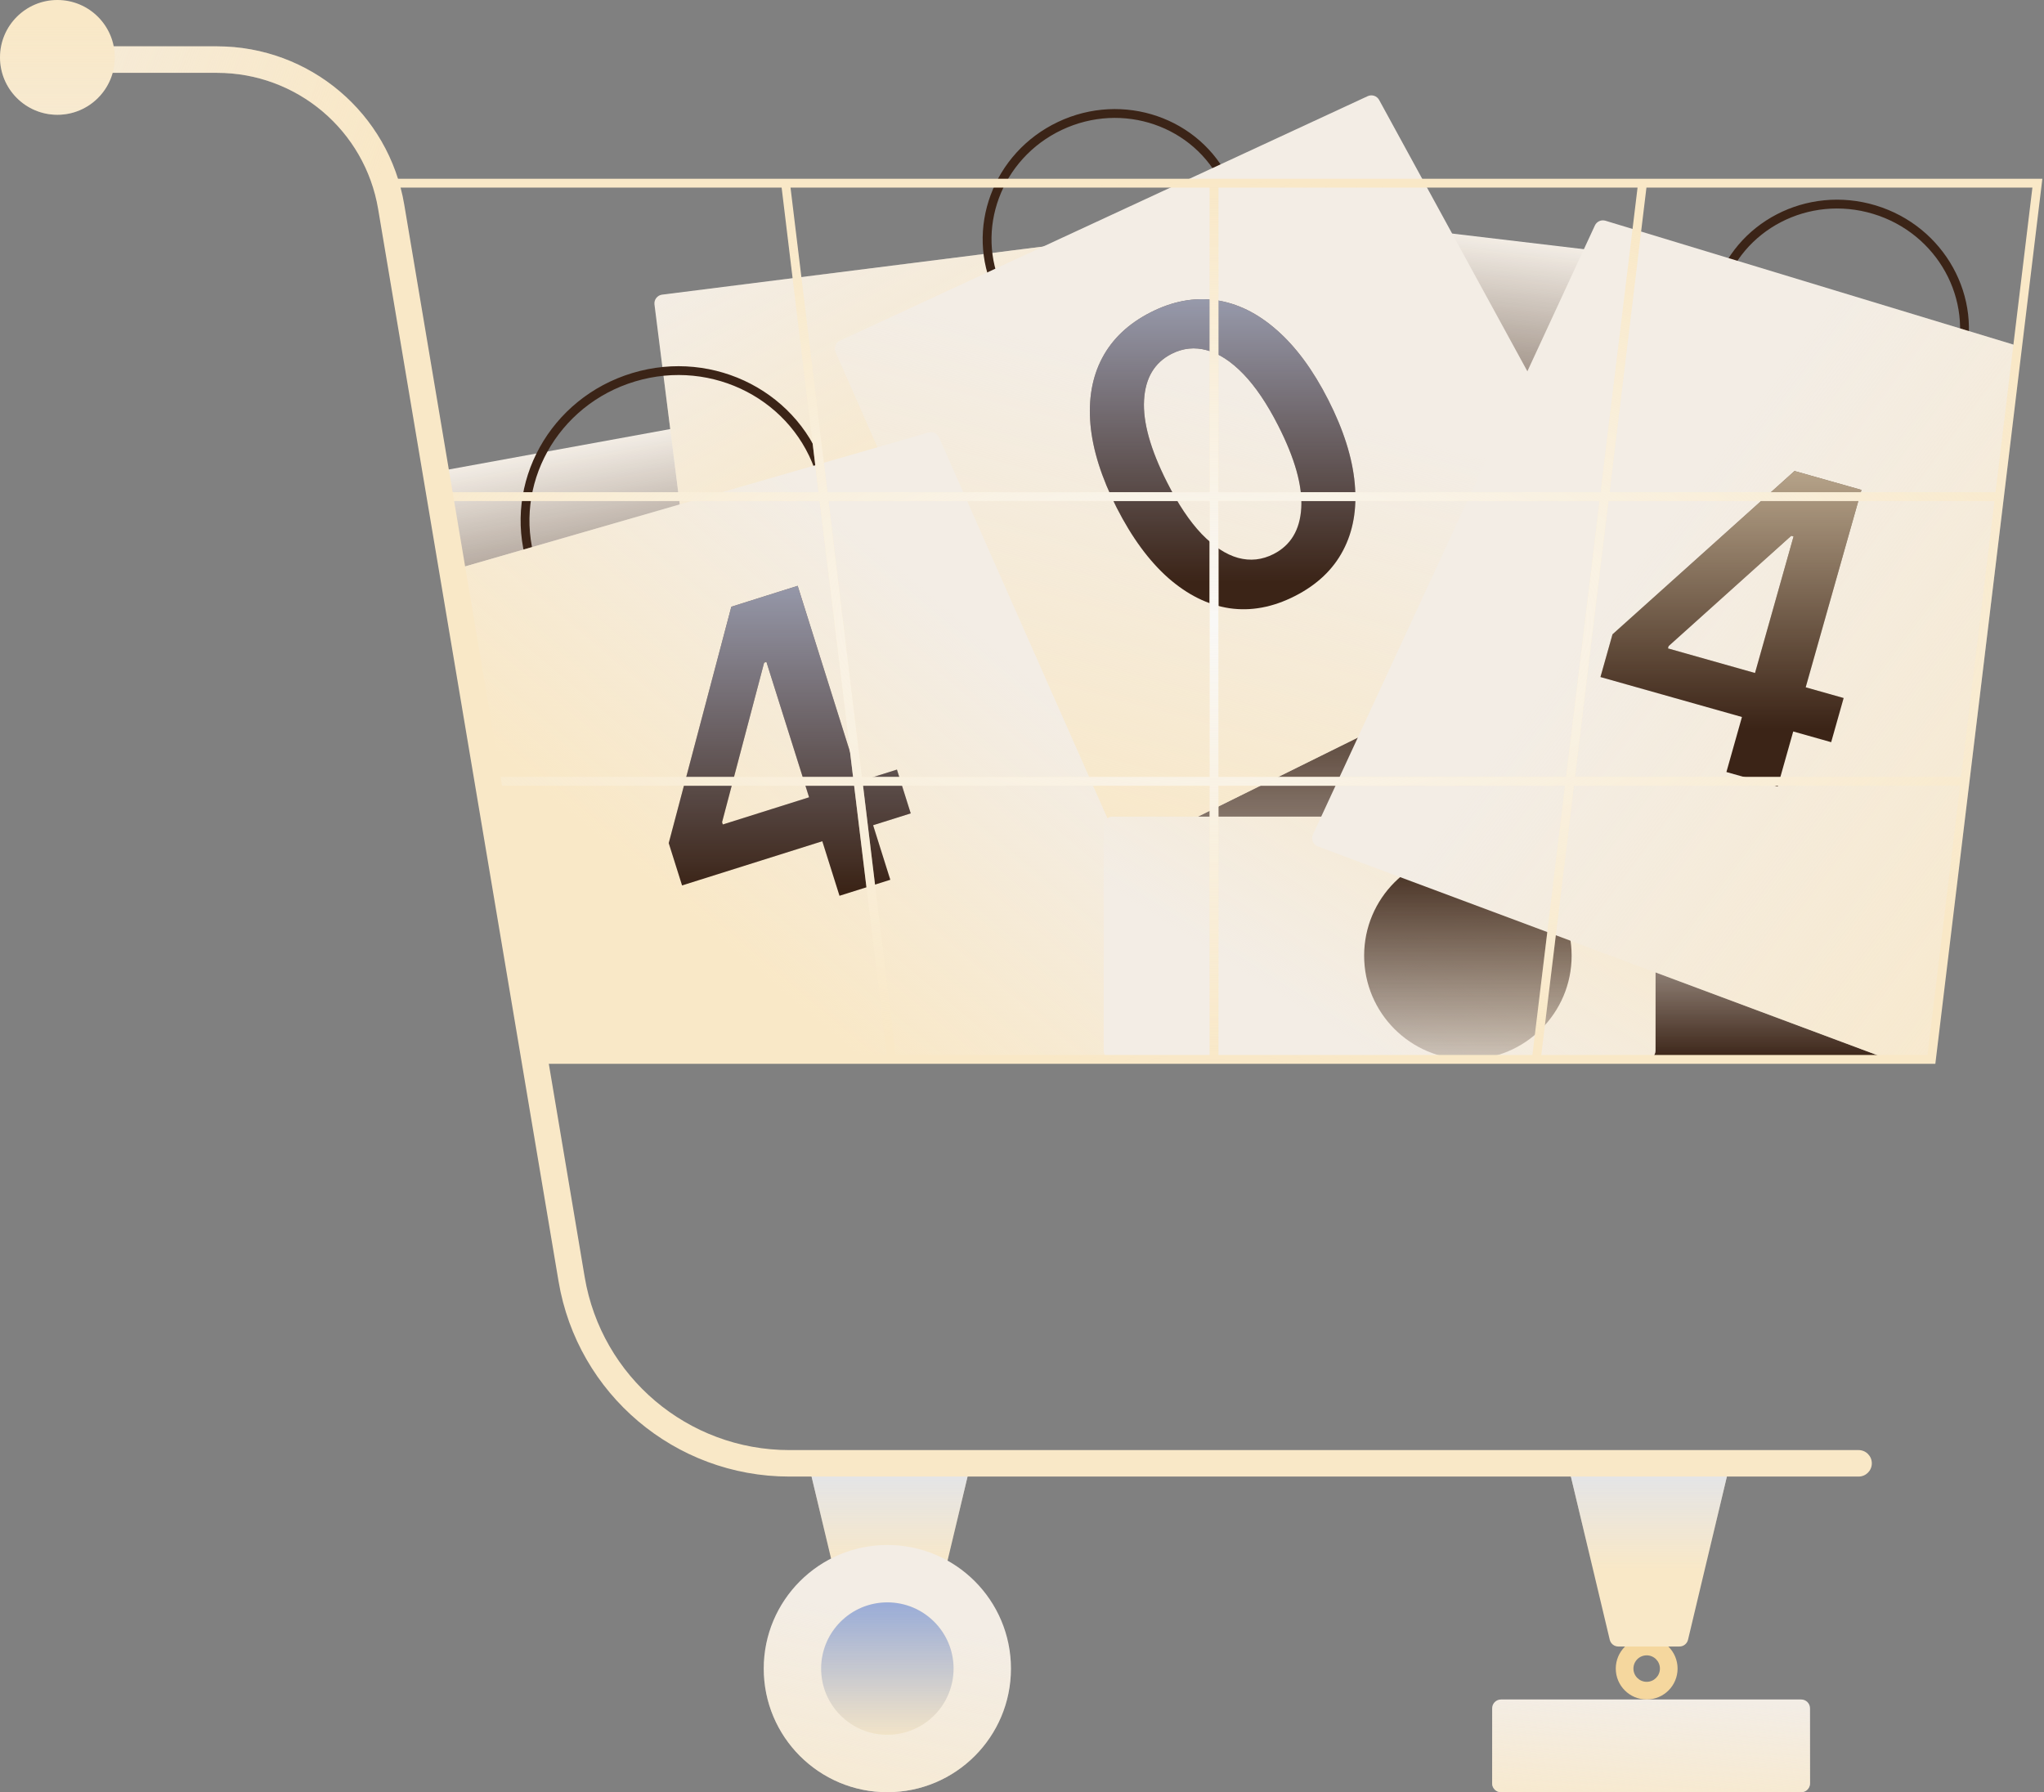 <svg class="w-auto max-w-[16rem] h-40 text-gray-800 dark:text-white" aria-hidden="true" width="463" height="406" viewBox="0 0 463 406" fill="none" xmlns="http://www.w3.org/2000/svg">
<rect x="0" y="0" width="463" height="406" fill="#808080" stroke="none"/>
<path d="M336 149H268C266.895 149 266 149.895 266 151V238C266 239.105 266.895 240 268 240H336C337.105 240 338 239.105 338 238V151C338 149.895 337.105 149 336 149Z" fill="#F3EDE5"/>
<path d="M336 149H268C266.895 149 266 149.895 266 151V238C266 239.105 266.895 240 268 240H336C337.105 240 338 239.105 338 238V151C338 149.895 337.105 149 336 149Z" fill="url(#paint0_linear_243_1817)"/>
<path d="M358 240L426 240C427.105 240 428 239.105 428 238L428 198C428 196.895 427.105 196 426 196L358 196C356.895 196 356 196.895 356 198L356 238C356 239.105 356.895 240 358 240Z" fill="#F3EDE5"/>
<path d="M358 240L426 240C427.105 240 428 239.105 428 238L428 198C428 196.895 427.105 196 426 196L358 196C356.895 196 356 196.895 356 198L356 238C356 239.105 356.895 240 358 240Z" fill="url(#paint1_linear_243_1817)"/>
<path d="M113.498 174.198L185.229 161.102C186.315 160.904 187.035 159.862 186.837 158.776L175.188 94.968C174.99 93.881 173.948 93.161 172.862 93.359L101.131 106.455C100.044 106.653 99.324 107.695 99.523 108.781L111.171 172.589C111.37 173.676 112.412 174.396 113.498 174.198Z" fill="#F3EDE5"/>
<path d="M113.498 174.198L185.229 161.102C186.315 160.904 187.035 159.862 186.837 158.776L175.188 94.968C174.99 93.881 173.948 93.161 172.862 93.359L101.131 106.455C100.044 106.653 99.324 107.695 99.523 108.781L111.171 172.589C111.37 173.676 112.412 174.396 113.498 174.198Z" fill="url(#paint2_linear_243_1817)"/>
<path d="M291.561 117.821L363.969 126.416C365.066 126.546 366.061 125.762 366.191 124.665L373.836 60.255C373.967 59.158 373.183 58.163 372.086 58.033L299.678 49.438C298.581 49.308 297.587 50.092 297.456 51.188L289.811 115.599C289.681 116.696 290.464 117.691 291.561 117.821Z" fill="#F3EDE5"/>
<path d="M291.561 117.821L363.969 126.416C365.066 126.546 366.061 125.762 366.191 124.665L373.836 60.255C373.967 59.158 373.183 58.163 372.086 58.033L299.678 49.438C298.581 49.308 297.587 50.092 297.456 51.188L289.811 115.599C289.681 116.696 290.464 117.691 291.561 117.821Z" fill="url(#paint3_linear_243_1817)"/>
<path d="M149.985 66.749L244.75 54.784C245.944 54.633 247 55.564 247 56.768V135.192C247 136.218 246.223 137.078 245.201 137.181L159.941 145.803C158.861 145.912 157.891 145.141 157.755 144.065L148.251 68.984C148.113 67.888 148.889 66.887 149.985 66.749Z" fill="#F3EDE5"/>
<path d="M149.985 66.749L244.75 54.784C245.944 54.633 247 55.564 247 56.768V135.192C247 136.218 246.223 137.078 245.201 137.181L159.941 145.803C158.861 145.912 157.891 145.141 157.755 144.065L148.251 68.984C148.113 67.888 148.889 66.887 149.985 66.749Z" fill="url(#paint4_linear_243_1817)"/>
<path fill-rule="evenodd" clip-rule="evenodd" d="M162.506 148.462C180.165 143.145 190.199 124.925 185.054 107.839C179.91 90.753 161.484 81.103 143.824 86.42C126.165 91.737 116.131 109.957 121.276 127.043C126.42 144.129 144.846 153.78 162.506 148.462ZM163.082 150.377C181.752 144.756 192.446 125.453 186.969 107.262C181.492 89.072 161.917 78.883 143.248 84.505C124.578 90.126 113.883 109.43 119.361 127.62C124.838 145.81 144.413 155.999 163.082 150.377Z" fill="#3B2417"/>
<path fill-rule="evenodd" clip-rule="evenodd" d="M263.399 77.772C277.172 71.254 283.114 55.142 276.817 41.836C270.52 28.53 254.293 22.909 240.52 29.427C226.748 35.945 220.806 52.057 227.103 65.363C233.4 78.669 249.626 84.29 263.399 77.772ZM264.254 79.58C278.981 72.611 285.415 55.329 278.625 40.981C271.834 26.632 254.391 20.65 239.665 27.619C224.938 34.589 218.505 51.87 225.295 66.218C232.085 80.567 249.528 86.549 264.254 79.58Z" fill="#3B2417"/>
<path d="M309.802 21.787L190.281 77.175C189.292 77.633 188.852 78.799 189.291 79.796L241.158 197.587C241.617 198.63 242.853 199.079 243.875 198.574L371.633 135.423C372.652 134.92 373.047 133.669 372.502 132.672L312.398 22.643C311.893 21.719 310.758 21.344 309.802 21.787Z" fill="#F3EDE5"/>
<path d="M309.802 21.787L190.281 77.175C189.292 77.633 188.852 78.799 189.291 79.796L241.158 197.587C241.617 198.63 242.853 199.079 243.875 198.574L371.633 135.423C372.652 134.92 373.047 133.669 372.502 132.672L312.398 22.643C311.893 21.719 310.758 21.344 309.802 21.787Z" fill="url(#paint5_linear_243_1817)"/>
<path d="M210.322 97.985L104.717 128.504C103.739 128.787 103.13 129.759 103.301 130.763L121.715 238.338C121.879 239.298 122.712 240 123.686 240H271.929C273.374 240 274.342 238.514 273.758 237.191L212.706 99.098C212.301 98.183 211.283 97.707 210.322 97.985Z" fill="#F3EDE5"/>
<path d="M210.322 97.985L104.717 128.504C103.739 128.787 103.13 129.759 103.301 130.763L121.715 238.338C121.879 239.298 122.712 240 123.686 240H271.929C273.374 240 274.342 238.514 273.758 237.191L212.706 99.098C212.301 98.183 211.283 97.707 210.322 97.985Z" fill="url(#paint6_linear_243_1817)"/>
<path d="M373 185H252C250.895 185 250 185.895 250 187V238C250 239.105 250.895 240 252 240H373C374.105 240 375 239.105 375 238V187C375 185.895 374.105 185 373 185Z" fill="#F3EDE5"/>
<path d="M373 185H252C250.895 185 250 185.895 250 187V238C250 239.105 250.895 240 252 240H373C374.105 240 375 239.105 375 238V187C375 185.895 374.105 185 373 185Z" fill="url(#paint7_linear_243_1817)"/>
<path d="M356 216.5C356 229.479 345.479 240 332.5 240C319.521 240 309 229.479 309 216.5C309 203.521 319.521 193 332.5 193C345.479 193 356 203.521 356 216.5Z" fill="url(#paint8_linear_243_1817)"/>
<path fill-rule="evenodd" clip-rule="evenodd" d="M408.817 99.647C423.403 104.054 438.619 96.094 442.878 82.003C447.136 67.912 438.876 52.856 424.29 48.449C409.704 44.041 394.488 52.001 390.23 66.092C385.971 80.183 394.232 95.239 408.817 99.647ZM408.239 101.561C423.835 106.274 440.2 97.777 444.792 82.582C449.385 67.386 440.464 51.247 424.869 46.534C409.273 41.821 392.907 50.318 388.315 65.513C383.723 80.709 392.643 96.848 408.239 101.561Z" fill="#3B2417"/>
<path d="M363.665 50.005L455.888 78.011C456.819 78.293 457.412 79.205 457.292 80.171L437.717 237.746C437.593 238.748 436.742 239.5 435.733 239.5H426.86C426.622 239.5 426.385 239.457 426.161 239.374L298.522 191.755C297.431 191.347 296.917 190.098 297.406 189.041L361.268 51.079C361.688 50.174 362.71 49.716 363.665 50.005Z" fill="#F3EDE5"/>
<path d="M363.665 50.005L455.888 78.011C456.819 78.293 457.412 79.205 457.292 80.171L437.717 237.746C437.593 238.748 436.742 239.5 435.733 239.5H426.86C426.622 239.5 426.385 239.457 426.161 239.374L298.522 191.755C297.431 191.347 296.917 190.098 297.406 189.041L361.268 51.079C361.688 50.174 362.71 49.716 363.665 50.005Z" fill="url(#paint9_linear_243_1817)"/>
<path fill-rule="evenodd" clip-rule="evenodd" d="M373 381C374.657 381 376 379.657 376 378C376 376.343 374.657 375 373 375C371.343 375 370 376.343 370 378C370 379.657 371.343 381 373 381ZM373 385C376.866 385 380 381.866 380 378C380 374.134 376.866 371 373 371C369.134 371 366 374.134 366 378C366 381.866 369.134 385 373 385Z" fill="#f5d79e"/>
<path d="M355 331H392L382.366 371.463C382.151 372.364 381.346 373 380.42 373H366.58C365.654 373 364.849 372.364 364.634 371.463L355 331Z" fill="#f9e8c7"/>
<path d="M355 331H392L382.366 371.463C382.151 372.364 381.346 373 380.42 373H366.58C365.654 373 364.849 372.364 364.634 371.463L355 331Z" fill="url(#paint10_linear_243_1817)"/>
<path d="M183 331H220L210.366 371.463C210.151 372.364 209.346 373 208.42 373H194.58C193.654 373 192.849 372.364 192.634 371.463L183 331Z" fill="#f9e8c7"/>
<path d="M183 331H220L210.366 371.463C210.151 372.364 209.346 373 208.42 373H194.58C193.654 373 192.849 372.364 192.634 371.463L183 331Z" fill="url(#paint11_linear_243_1817)"/>
<path d="M229 378C229 393.464 216.464 406 201 406C185.536 406 173 393.464 173 378C173 362.536 185.536 350 201 350C216.464 350 229 362.536 229 378Z" fill="#F3EDE5"/>
<path d="M229 378C229 393.464 216.464 406 201 406C185.536 406 173 393.464 173 378C173 362.536 185.536 350 201 350C216.464 350 229 362.536 229 378Z" fill="url(#paint12_linear_243_1817)"/>
<path d="M216 378C216 386.284 209.284 393 201 393C192.716 393 186 386.284 186 378C186 369.716 192.716 363 201 363C209.284 363 216 369.716 216 378Z" fill="#f9e8c7"/>
<path d="M216 378C216 386.284 209.284 393 201 393C192.716 393 186 386.284 186 378C186 369.716 192.716 363 201 363C209.284 363 216 369.716 216 378Z" fill="url(#paint13_linear_243_1817)"/>
<path d="M338 387C338 385.895 338.895 385 340 385H408C409.105 385 410 385.895 410 387V404C410 405.105 409.105 406 408 406H340C338.895 406 338 405.105 338 404V387Z" fill="#F3EDE5"/>
<path d="M338 387C338 385.895 338.895 385 340 385H408C409.105 385 410 385.895 410 387V404C410 405.105 409.105 406 408 406H340C338.895 406 338 405.105 338 404V387Z" fill="url(#paint14_linear_243_1817)"/>
<path d="M362.528 153.376L365.261 143.698L406.492 106.703L414.562 108.982L410.671 122.762L405.75 121.372L377.969 146.365L377.821 146.89L417.617 158.128L414.791 168.134L362.528 153.376ZM391.061 174.894L395.415 159.475L396.77 155.181L410.166 107.741L421.649 110.983L402.675 178.174L391.061 174.894Z" fill="#3B2417"/>
<path d="M362.528 153.376L365.261 143.698L406.492 106.703L414.562 108.982L410.671 122.762L405.75 121.372L377.969 146.365L377.821 146.89L417.617 158.128L414.791 168.134L362.528 153.376ZM391.061 174.894L395.415 159.475L396.77 155.181L410.166 107.741L421.649 110.983L402.675 178.174L391.061 174.894Z" fill="url(#paint15_linear_243_1817)"/>
<path d="M293.313 135.032C288.31 137.578 283.372 138.497 278.498 137.79C273.634 137.052 269.019 134.772 264.652 130.951C260.294 127.099 256.389 121.781 252.936 114.995C249.503 108.199 247.527 101.937 247.009 96.208C246.5 90.449 247.389 85.406 249.676 81.08C251.983 76.744 255.628 73.308 260.611 70.772C265.593 68.236 270.517 67.312 275.38 67.999C280.243 68.686 284.843 70.935 289.18 74.747C293.537 78.548 297.437 83.831 300.88 90.596C304.343 97.402 306.34 103.705 306.869 109.505C307.408 115.274 306.529 120.337 304.232 124.693C301.956 129.039 298.316 132.486 293.313 135.032ZM288.473 125.522C292.362 123.543 294.457 120.067 294.757 115.094C295.067 110.091 293.32 103.853 289.517 96.379C287.001 91.436 284.372 87.547 281.628 84.71C278.883 81.874 276.137 80.084 273.387 79.341C270.627 78.578 267.961 78.851 265.388 80.16C261.52 82.129 259.44 85.61 259.151 90.603C258.851 95.575 260.577 101.773 264.329 109.197C266.835 114.17 269.454 118.09 272.188 120.957C274.943 123.814 277.7 125.624 280.46 126.387C283.21 127.13 285.881 126.841 288.473 125.522Z" fill="#3B2417"/>
<path d="M293.313 135.032C288.31 137.578 283.372 138.497 278.498 137.79C273.634 137.052 269.019 134.772 264.652 130.951C260.294 127.099 256.389 121.781 252.936 114.995C249.503 108.199 247.527 101.937 247.009 96.208C246.5 90.449 247.389 85.406 249.676 81.08C251.983 76.744 255.628 73.308 260.611 70.772C265.593 68.236 270.517 67.312 275.38 67.999C280.243 68.686 284.843 70.935 289.18 74.747C293.537 78.548 297.437 83.831 300.88 90.596C304.343 97.402 306.34 103.705 306.869 109.505C307.408 115.274 306.529 120.337 304.232 124.693C301.956 129.039 298.316 132.486 293.313 135.032ZM288.473 125.522C292.362 123.543 294.457 120.067 294.757 115.094C295.067 110.091 293.32 103.853 289.517 96.379C287.001 91.436 284.372 87.547 281.628 84.71C278.883 81.874 276.137 80.084 273.387 79.341C270.627 78.578 267.961 78.851 265.388 80.16C261.52 82.129 259.44 85.61 259.151 90.603C258.851 95.575 260.577 101.773 264.329 109.197C266.835 114.17 269.454 118.09 272.188 120.957C274.943 123.814 277.7 125.624 280.46 126.387C283.21 127.13 285.881 126.841 288.473 125.522Z" fill="url(#paint16_linear_243_1817)"/>
<path d="M154.499 200.586L151.476 190.994L165.662 137.447L173.661 134.926L177.965 148.582L173.087 150.119L163.565 186.255L163.729 186.775L203.169 174.345L206.295 184.262L154.499 200.586ZM190.16 202.93L185.344 187.648L184.121 183.315L169.304 136.299L180.684 132.713L201.67 199.302L190.16 202.93Z" fill="#3B2417"/>
<path d="M154.499 200.586L151.476 190.994L165.662 137.447L173.661 134.926L177.965 148.582L173.087 150.119L163.565 186.255L163.729 186.775L203.169 174.345L206.295 184.262L154.499 200.586ZM190.16 202.93L185.344 187.648L184.121 183.315L169.304 136.299L180.684 132.713L201.67 199.302L190.16 202.93Z" fill="url(#paint17_linear_243_1817)"/>
<path fill-rule="evenodd" clip-rule="evenodd" d="M372.947 42.5H460.372L452.029 111.5H364.584L372.947 42.5ZM370.933 42.5H276V111.5H362.569L370.933 42.5ZM274 42.5H179.067L187.431 111.5H274V42.5ZM177.053 42.5H88V40.5H462.628L438.386 241H121.5V239H200.871L193.477 178H110V176H193.235L185.659 113.5H100.5V111.5H185.416L177.053 42.5ZM202.886 239H274V178H195.492L202.886 239ZM276 239H347.114L354.508 178H276V239ZM349.129 239H436.614L443.989 178H356.523L349.129 239ZM444.231 176L451.787 113.5H364.341L356.765 176H444.231ZM195.249 176L187.673 113.5H274V176H195.249ZM276 176H354.751L362.327 113.5H276V176Z" fill="#f9e8c7"/>
<path fill-rule="evenodd" clip-rule="evenodd" d="M372.947 42.5H460.372L452.029 111.5H364.584L372.947 42.5ZM370.933 42.5H276V111.5H362.569L370.933 42.5ZM274 42.5H179.067L187.431 111.5H274V42.5ZM177.053 42.5H88V40.5H462.628L438.386 241H121.5V239H200.871L193.477 178H110V176H193.235L185.659 113.5H100.5V111.5H185.416L177.053 42.5ZM202.886 239H274V178H195.492L202.886 239ZM276 239H347.114L354.508 178H276V239ZM349.129 239H436.614L443.989 178H356.523L349.129 239ZM444.231 176L451.787 113.5H364.341L356.765 176H444.231ZM195.249 176L187.673 113.5H274V176H195.249ZM276 176H354.751L362.327 113.5H276V176Z" fill="url(#paint18_radial_243_1817)"/>
<path fill-rule="evenodd" clip-rule="evenodd" d="M19 13.5C19 11.843 20.343 10.5 22 10.5H49.167C70.163 10.5 88.088 25.662 91.572 46.366L132.442 289.298C136.249 311.928 155.842 328.5 178.791 328.5H421C422.657 328.5 424 329.843 424 331.5C424 333.157 422.657 334.5 421 334.5H178.791C152.913 334.5 130.819 315.812 126.525 290.293L85.655 47.361C82.657 29.546 67.233 16.5 49.167 16.5H22C20.343 16.5 19 15.157 19 13.5Z" fill="#f9e8c7"/>
<path fill-rule="evenodd" clip-rule="evenodd" d="M19 13.5C19 11.843 20.343 10.5 22 10.5H49.167C70.163 10.5 88.088 25.662 91.572 46.366L132.442 289.298C136.249 311.928 155.842 328.5 178.791 328.5H421C422.657 328.5 424 329.843 424 331.5C424 333.157 422.657 334.5 421 334.5H178.791C152.913 334.5 130.819 315.812 126.525 290.293L85.655 47.361C82.657 29.546 67.233 16.5 49.167 16.5H22C20.343 16.5 19 15.157 19 13.5Z" fill="url(#paint19_linear_243_1817)"/>
<path d="M26 13C26 20.18 20.18 26 13 26C5.82 26 0 20.18 0 13C0 5.82 5.82 0 13 0C20.18 0 26 5.82 26 13Z" fill="#f9e8c7"/>
<path d="M26 13C26 20.18 20.18 26 13 26C5.82 26 0 20.18 0 13C0 5.82 5.82 0 13 0C20.18 0 26 5.82 26 13Z" fill="url(#paint20_linear_243_1817)"/>
<defs>
<linearGradient id="paint0_linear_243_1817" x1="302" y1="149" x2="302" y2="240" gradientUnits="userSpaceOnUse">
<stop stop-color="#3B2417"/>
<stop offset="1" stop-color="#3B2417" stop-opacity="0"/>
</linearGradient>
<linearGradient id="paint1_linear_243_1817" x1="392" y1="240" x2="392" y2="196" gradientUnits="userSpaceOnUse">
<stop stop-color="#3B2417"/>
<stop offset="1" stop-color="#3B2417" stop-opacity="0"/>
</linearGradient>
<linearGradient id="paint2_linear_243_1817" x1="149.363" y1="167.65" x2="136.996" y2="99.907" gradientUnits="userSpaceOnUse">
<stop stop-color="#3B2417"/>
<stop offset="1" stop-color="#3B2417" stop-opacity="0"/>
</linearGradient>
<linearGradient id="paint3_linear_243_1817" x1="327.765" y1="122.118" x2="335.882" y2="53.736" gradientUnits="userSpaceOnUse">
<stop stop-color="#3B2417"/>
<stop offset="1" stop-color="#3B2417" stop-opacity="0"/>
</linearGradient>
<linearGradient id="paint4_linear_243_1817" x1="235" y1="114.999" x2="194.594" y2="38.741" gradientUnits="userSpaceOnUse">
<stop stop-color="#f9e8c7"/>
<stop offset="1" stop-color="#f9e8c7" stop-opacity="0"/>
</linearGradient>
<linearGradient id="paint5_linear_243_1817" x1="287.5" y1="211.5" x2="317.244" y2="98.568" gradientUnits="userSpaceOnUse">
<stop stop-color="#f9e8c7"/>
<stop offset="1" stop-color="#f9e8c7" stop-opacity="0"/>
</linearGradient>
<linearGradient id="paint6_linear_243_1817" x1="130.5" y1="185.5" x2="189" y2="116" gradientUnits="userSpaceOnUse">
<stop stop-color="#f9e8c7"/>
<stop offset="1" stop-color="#f9e8c7" stop-opacity="0"/>
</linearGradient>
<linearGradient id="paint7_linear_243_1817" x1="410" y1="188.5" x2="358.876" y2="269.332" gradientUnits="userSpaceOnUse">
<stop stop-color="#f9e8c7"/>
<stop offset="1" stop-color="#f9e8c7" stop-opacity="0"/>
</linearGradient>
<linearGradient id="paint8_linear_243_1817" x1="332.5" y1="193" x2="332.5" y2="252" gradientUnits="userSpaceOnUse">
<stop stop-color="#3B2417"/>
<stop offset="1" stop-color="#3B2417" stop-opacity="0"/>
</linearGradient>
<linearGradient id="paint9_linear_243_1817" x1="473.999" y1="261" x2="343.499" y2="164" gradientUnits="userSpaceOnUse">
<stop stop-color="#f9e8c7"/>
<stop offset="1" stop-color="#f9e8c7" stop-opacity="0"/>
</linearGradient>
<linearGradient id="paint10_linear_243_1817" x1="373.5" y1="320.5" x2="373.5" y2="355.5" gradientUnits="userSpaceOnUse">
<stop stop-color="#d6e2fb"/>
<stop offset="1" stop-color="#d6e2fb" stop-opacity="0"/>
</linearGradient>
<linearGradient id="paint11_linear_243_1817" x1="201.5" y1="320.5" x2="201.5" y2="355.5" gradientUnits="userSpaceOnUse">
<stop stop-color="#d6e2fb"/>
<stop offset="1" stop-color="#d6e2fb" stop-opacity="0"/>
</linearGradient>
<linearGradient id="paint12_linear_243_1817" x1="201" y1="440" x2="214.336" y2="368.487" gradientUnits="userSpaceOnUse">
<stop stop-color="#f9e8c7"/>
<stop offset="1" stop-color="#f9e8c7" stop-opacity="0"/>
</linearGradient>
<linearGradient id="paint13_linear_243_1817" x1="201" y1="323.5" x2="201" y2="395.5" gradientUnits="userSpaceOnUse">
<stop stop-color="#2563eb"/>
<stop offset="1" stop-color="#2563eb" stop-opacity="0"/>
</linearGradient>
<linearGradient id="paint14_linear_243_1817" x1="334.5" y1="414.5" x2="335.832" y2="383.367" gradientUnits="userSpaceOnUse">
<stop stop-color="#f9e8c7"/>
<stop offset="1" stop-color="#f9e8c7" stop-opacity="0"/>
</linearGradient>
<linearGradient id="paint15_linear_243_1817" x1="378.796" y1="75" x2="378.796" y2="165" gradientUnits="userSpaceOnUse">
<stop stop-color="#f9e8c7"/>
<stop offset="1" stop-color="#f9e8c7" stop-opacity="0"/>
</linearGradient>
<linearGradient id="paint16_linear_243_1817" x1="282.878" y1="33.501" x2="282.878" y2="131.906" gradientUnits="userSpaceOnUse">
<stop stop-color="#c8d8fa"/>
<stop offset="1" stop-color="#c8d8fa" stop-opacity="0"/>
</linearGradient>
<linearGradient id="paint17_linear_243_1817" x1="174.477" y1="94.5" x2="174.477" y2="201.383" gradientUnits="userSpaceOnUse">
<stop stop-color="#c8d8fa"/>
<stop offset="1" stop-color="#c8d8fa" stop-opacity="0"/>
</linearGradient>
<radialGradient id="paint18_radial_243_1817" cx="0" cy="0" r="1" gradientUnits="userSpaceOnUse" gradientTransform="translate(275.314 141) rotate(90) scale(100 222.757)">
<stop stop-color="#f9f8f6"/>
<stop offset="1" stop-color="#f9f8f6" stop-opacity="0"/>
</radialGradient>
<linearGradient id="paint19_linear_243_1817" x1="-30.5" y1="-46.5" x2="100.5" y2="-0.5" gradientUnits="userSpaceOnUse">
<stop stop-color="#F3EDE5"/>
<stop offset="1" stop-color="#F3EDE5" stop-opacity="0"/>
</linearGradient>
<linearGradient id="paint20_linear_243_1817" x1="13" y1="73" x2="13" y2="5" gradientUnits="userSpaceOnUse">
<stop stop-color="#F3EDE5"/>
<stop offset="1" stop-color="#F3EDE5" stop-opacity="0"/>
</linearGradient>
</defs>
</svg>